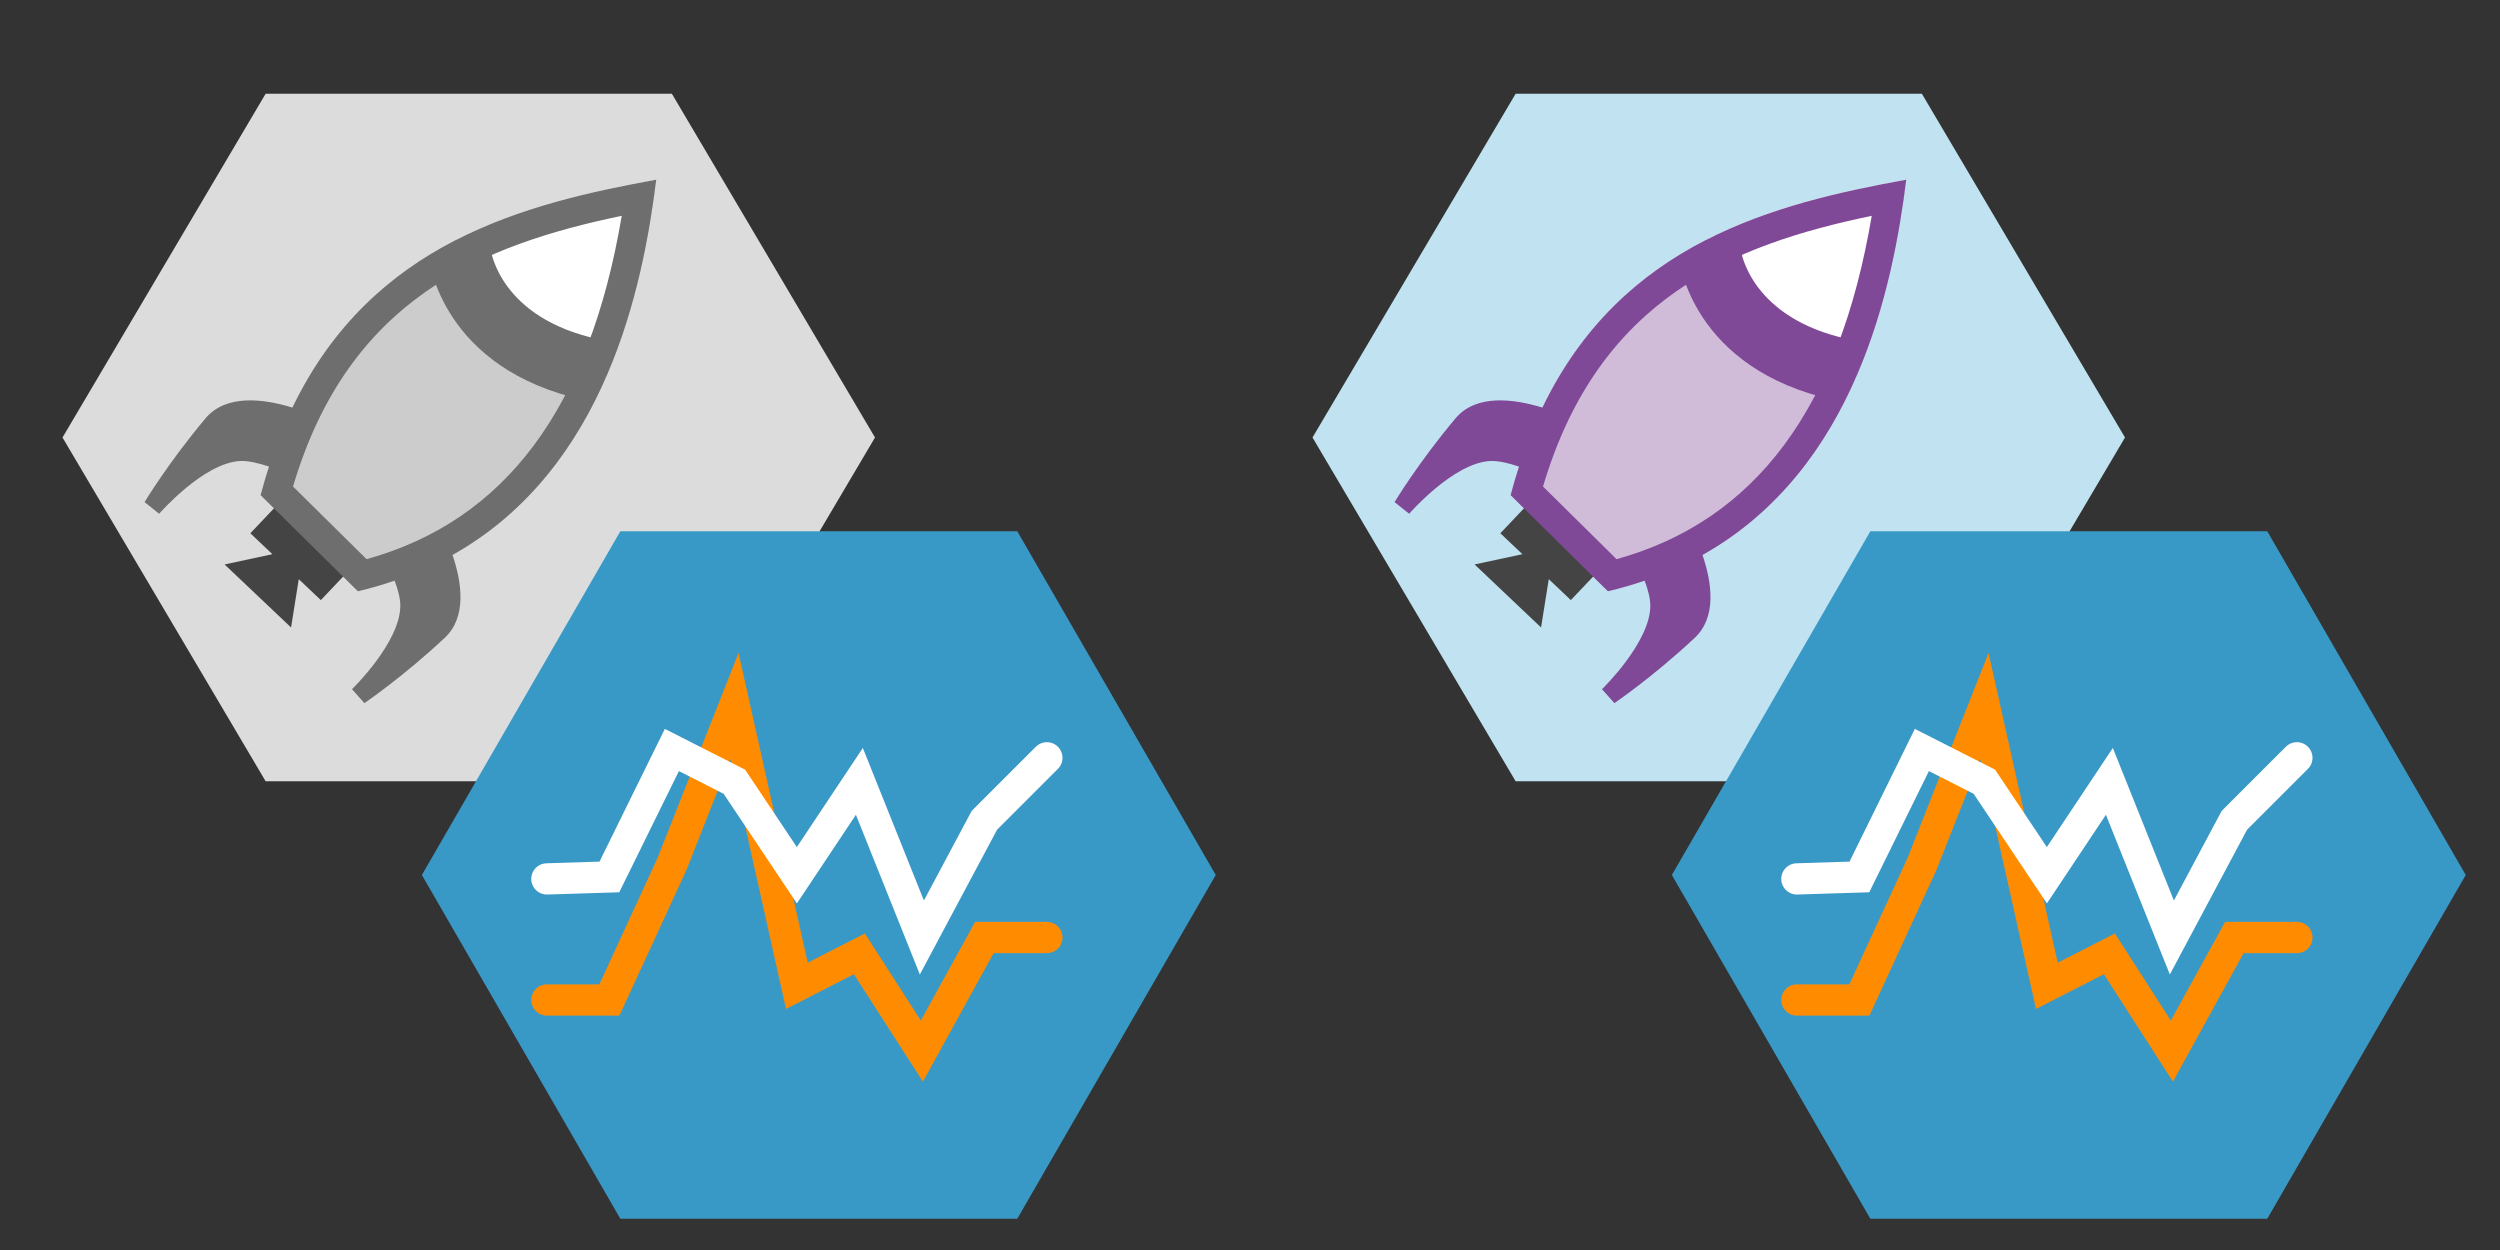<?xml version="1.0" encoding="utf-8"?>
<!-- Generator: Adobe Illustrator 20.1.0, SVG Export Plug-In . SVG Version: 6.00 Build 0)  -->
<svg version="1.1" xmlns="http://www.w3.org/2000/svg" xmlns:xlink="http://www.w3.org/1999/xlink" x="0px" y="0px"
	 viewBox="0 0 160 80" style="enable-background:new 0 0 160 80;" xml:space="preserve" height="80" width="160">
<rect x="0" y="0" width="160" height="80" fill="#333333" stroke="none"/>
<style type="text/css">
	.st0{fill:#DCDCDC;}
	.st1{fill:#CCCCCC;}
	.st2{fill:#FFFFFF;}
	.st3{fill:#444444;}
	.st4{fill:#6E6E6E;}
	.st5{fill:#D0BBD9;}
	.st6{fill:#A388C1;}
	.st7{fill:#5C2D91;}
	.st8{fill:#C1E3F1;}
	.st9{fill:#D0BCD9;}
	.st10{fill:#804998;}
	.st11{fill:#3999C6;}
	.st12{fill:#0072C6;}
	.st13{fill:#3E3E3E;}
	.st14{fill:#888888;}
	.st15{fill:#8B6AB1;}
	.st16{fill:#A0A1A2;enable-background:new    ;}
	.st17{fill:#888888;enable-background:new    ;}
	.st18{fill:#73AA24;}
	.st19{fill:#05930C;}
	.st20{fill:none;stroke:#FF8C00;stroke-width:2;stroke-linecap:round;stroke-miterlimit:10;}
	.st21{fill:none;stroke:#FFFFFF;stroke-width:2;stroke-linecap:round;stroke-miterlimit:10;}
	.st22{fill:#A0A1A2;}
	.st23{fill:none;stroke:#888888;stroke-width:6;stroke-miterlimit:10;stroke-dasharray:1,8;}
	.st24{fill:#A3A3A3;}
	.st25{fill:none;stroke:#3999C6;stroke-width:6;stroke-miterlimit:10;stroke-dasharray:1,8;}
	.st26{fill:#FEE990;}
	.st27{fill:none;stroke:#6E6E6E;stroke-width:4;stroke-miterlimit:10;}
</style>
<g id="Layer_1">
	<g>
		<g>
			<polygon class="st0" points="17,50 4,28 17,6 43,6 56,28 43,50 			"/>
		</g>
		<g>
			<path class="st1" d="M16.679,31.69C20.717,16.272,32.275,13.268,42,11.499c-1.015,8.059-4.082,22.84-19.096,26.339L16.679,31.69z
				"/>
			<path class="st2" d="M38.75,24.228c0,0,2.813-9.255,3.25-12.729c-4.166,0.758-8.669,1.742-12.773,3.832
				C29.227,15.332,30.89,22.524,38.75,24.228z"/>
			<polygon class="st3" points="22.492,36.34 17.981,32.063 16.022,34.129 17.434,35.468 14.374,36.125 18.628,40.158 
				19.121,37.067 20.534,38.406 			"/>
			<path class="st4" d="M42,11.499c-8.408,1.529-18.18,3.989-23.284,14.587c-1.872-0.575-4.253-0.869-5.563,0.688
				c-2.372,2.821-3.901,5.361-3.901,5.361l0.933,0.747c0,0,2.828-3.258,5.184-3.377c0.525-0.027,1.203,0.139,1.849,0.358
				c-0.19,0.591-0.373,1.195-0.538,1.827l6.224,6.149c0.821-0.191,1.601-0.422,2.352-0.678c0,0,0,0,0,0
				c0.208,0.56,0.363,1.13,0.365,1.591c0.007,2.36-3.095,5.357-3.095,5.357L23.321,45c0,0,2.454-1.662,5.145-4.182
				c1.408-1.318,1.103-3.51,0.494-5.301c-0.001,0.001-0.003,0.001-0.004,0.002C38.799,29.996,41.139,18.333,42,11.499z
				 M23.46,35.787l-4.706-4.649c3.558-12.034,12.107-15.463,21.037-17.326C37.716,26.103,32.354,33.313,23.46,35.787z"/>
			<path class="st4" d="M37.44,25.613c-9.172-1.988-9.987-8.943-10.017-9.239l3.979-0.406l-1.99,0.203l1.987-0.23
				c0.023,0.18,0.647,4.411,6.888,5.765L37.44,25.613z"/>
		</g>
	</g>
	<g>
		<g>
			<polygon class="st8" points="97,50 84,28 97,6 123,6 136,28 123,50 			"/>
		</g>
		<g>
			<path class="st9" d="M96.679,31.69c4.038-15.418,15.595-18.422,25.321-20.191c-1.015,8.059-4.082,22.84-19.096,26.339
				L96.679,31.69z"/>
			<path class="st2" d="M118.75,24.228c0,0,2.813-9.255,3.25-12.729c-4.166,0.758-8.669,1.742-12.773,3.832
				C109.227,15.332,110.89,22.524,118.75,24.228z"/>
			<polygon class="st3" points="102.492,36.34 97.981,32.063 96.022,34.129 97.434,35.468 94.374,36.125 98.628,40.158 
				99.121,37.067 100.534,38.406 			"/>
			<path class="st10" d="M122,11.499c-8.408,1.529-18.18,3.989-23.284,14.587c-1.872-0.575-4.253-0.869-5.563,0.688
				c-2.372,2.821-3.901,5.361-3.901,5.361l0.933,0.747c0,0,2.828-3.258,5.184-3.377c0.525-0.027,1.203,0.139,1.849,0.358
				c-0.19,0.591-0.373,1.195-0.538,1.827l6.224,6.149c0.821-0.191,1.601-0.422,2.352-0.678c0,0,0,0,0,0
				c0.208,0.56,0.363,1.13,0.365,1.591c0.007,2.36-3.095,5.357-3.095,5.357L103.321,45c0,0,2.454-1.662,5.145-4.182
				c1.408-1.318,1.103-3.51,0.494-5.301c-0.001,0.001-0.003,0.001-0.004,0.002C118.799,29.996,121.139,18.333,122,11.499z
				 M103.46,35.787l-4.706-4.649c3.558-12.034,12.107-15.463,21.037-17.326C117.716,26.103,112.354,33.313,103.46,35.787z"/>
			<path class="st10" d="M117.44,25.613c-9.172-1.988-9.987-8.943-10.017-9.239l3.979-0.406l-1.99,0.203l1.987-0.23
				c0.023,0.18,0.647,4.411,6.888,5.765L117.44,25.613z"/>
		</g>
	</g>
	<g>
		<g>
			<g>
				<polygon class="st11" points="39.702,78 27,56 39.702,34 65.105,34 77.807,56 65.105,78 				"/>
			</g>
		</g>
		<polyline class="st20" points="35,64 39,64 43,55.313 47,45.188 51,63.094 55,61.047 59,67.27 63,60 67,60 		"/>
		<polyline class="st21" points="35,56.25 39,56.125 43,48 47,50.031 51,56.016 55,50.008 59,60 63,52.5 67,48.5 		"/>
	</g>
	<g>
		<g>
			<g>
				<polygon class="st11" points="119.702,78 107,56 119.702,34 145.105,34 157.807,56 145.105,78 				"/>
			</g>
		</g>
		<polyline class="st20" points="115,64 119,64 123,55.313 127,45.188 131,63.094 135,61.047 139,67.27 143,60 147,60 		"/>
		<polyline class="st21" points="115,56.25 119,56.125 123,48 127,50.031 131,56.016 135,50.008 139,60 143,52.5 147,48.5 		"/>
	</g>
</g>
<g id="Layer_2">
</g>
</svg>
